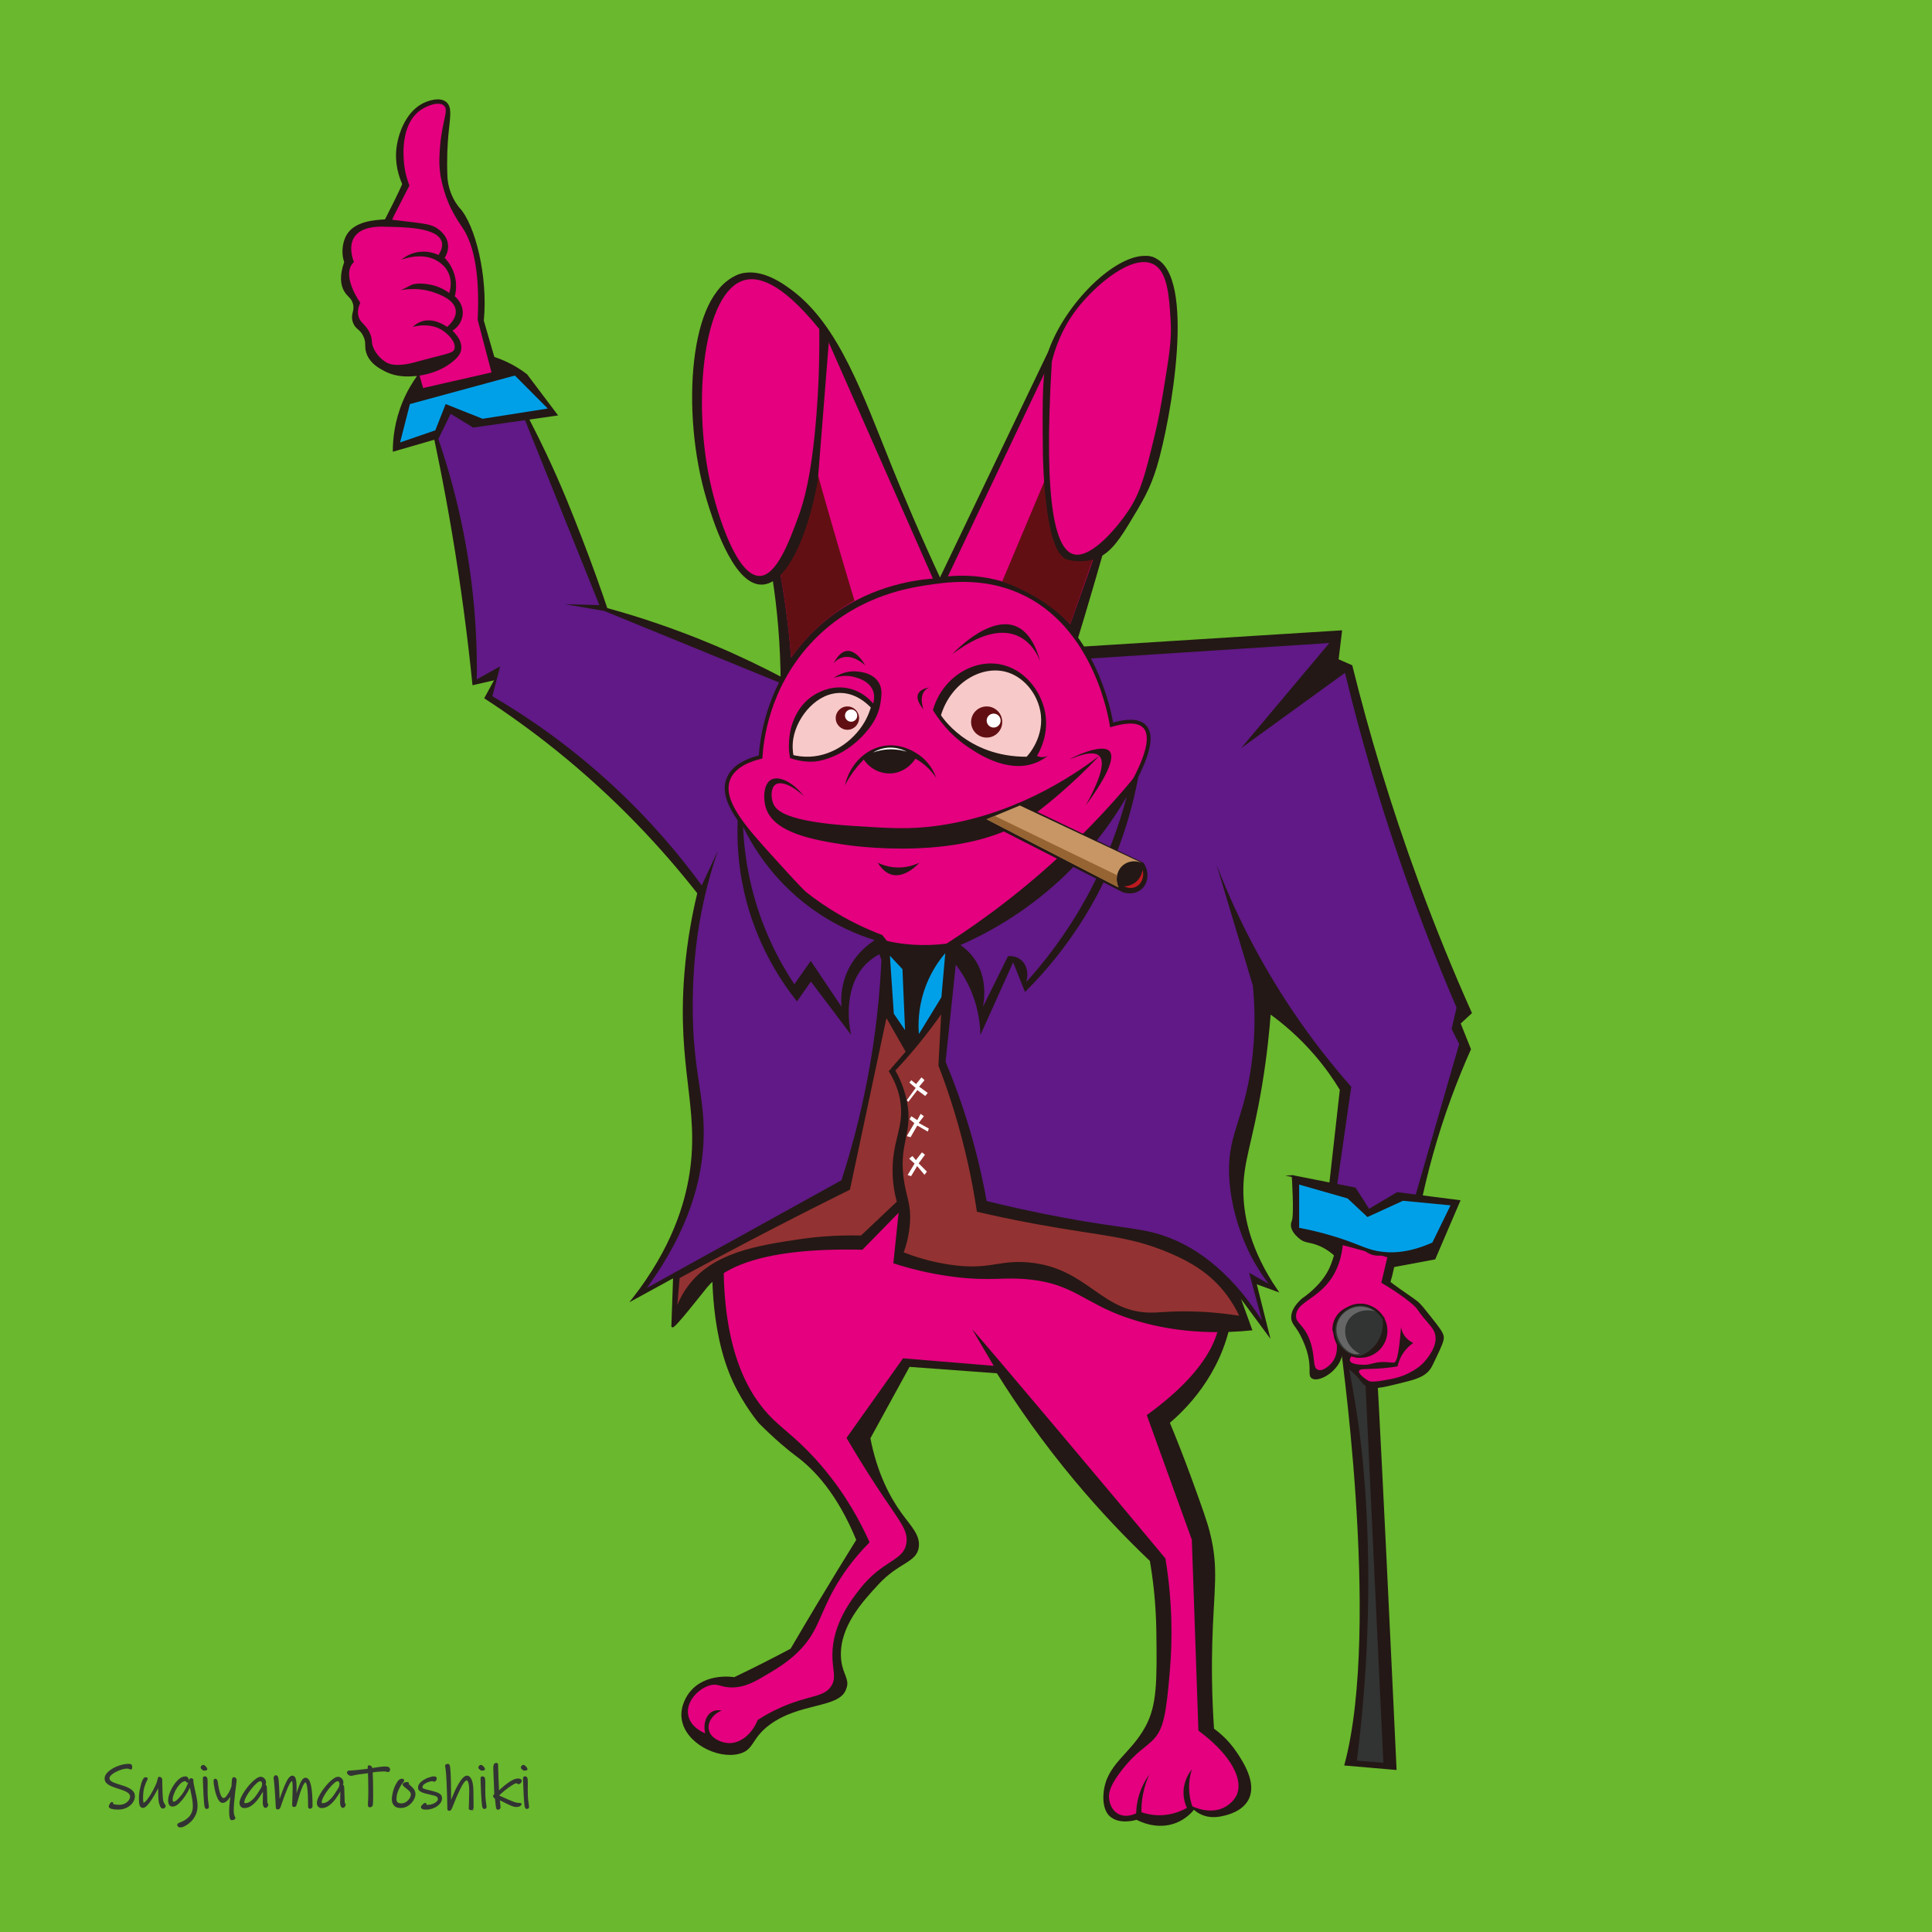 <?xml version="1.0" encoding="UTF-8"?><svg xmlns="http://www.w3.org/2000/svg" viewBox="0 0 1100 1100"><defs><style>.m,.n,.o,.p,.q,.r,.s,.t,.u{stroke-miterlimit:10;}.m,.n,.p,.q,.r,.s,.t,.u{stroke:#231815;}.m,.n,.p,.q,.s,.t,.u{stroke-linecap:square;}.m,.q,.r,.v{fill:#231815;}.m,.r{stroke-width:2.15px;}.w,.u{fill:#fff;}.n{fill:#f8c9c9;}.n,.p,.q,.s,.t,.u{stroke-width:1.07px;}.o{stroke:#323333;stroke-width:.92px;}.o,.s{fill:#323333;}.p{fill:#bf1a20;}.x{fill:#c79664;}.y{fill:#e4007f;}.z{fill:#620f13;}.aa{fill:#6ab82d;}.ab{fill:#601986;}.ac{fill:#956432;}.ad{fill:#00a0e9;}.t{fill:#933232;}.ae{fill:#666;}</style></defs><g id="a"><rect class="aa" width="1100" height="1100"/></g><g id="b"><path class="q" d="m406.44,709.17c-.5,7.84-2.62,47.32,11.43,77.49,6.25,13.42,14.59,23.28,14.59,23.28,9.39,9.39,16.71,15.41,21.18,18.72,10.29,7.62,23.45,21.36,34.46,48.15-7.55,12.14-15.1,24.5-22.64,37.07-5.07,8.45-10.04,16.85-14.93,25.21-5.25,2.8-10.63,5.59-16.13,8.37-5.49,2.78-10.91,5.44-16.26,8-.73-.13-16.26-2.66-25,8.25-1.24,1.54-5.45,7.41-4.53,14.69,1.72,13.55,20.14,22.88,32.27,19.59,8.29-2.25,6.3-8.41,16.92-16.34,17.25-12.88,39.72-9.49,43.41-20,.19-.53.62-1.54.69-2.76.22-4.15-3.34-7.26-3.64-15.96-.61-17.37,12.66-31.66,21.67-41.38,11.54-12.43,21.53-12.31,22.66-20.69.91-6.75-4.31-11.52-9.85-19.21-6.37-8.85-13.79-22.44-17.73-42.85,7.51-13.71,15.02-27.42,22.53-41.12,16.79,1.23,33.58,2.46,50.37,3.69,11.7,18.78,26.15,39.45,43.93,60.8,14.8,17.78,29.52,33.15,43.35,46.3,1.63,9.46,3.51,23.5,3.73,40.64.36,27.91.45,41.82-6.29,54.21-8.8,16.2-22.44,21.33-23.79,37.92-.67,8.26,2.35,11.47,3.15,12.25,5.18,5.02,14.26,2.34,15.22,2.05,1.56.85,11.74,6.17,22.59,1.69,5.09-2.1,8.28-5.51,9.92-7.6.87.83,2.25,1.96,4.16,2.87,5.37,2.57,10.63,1.32,12.85.79,2.25-.54,10.24-2.45,13.63-8.87,4.88-9.24-3.21-21.34-6.89-26.79-4.31-6.39-9.27-10.59-12.78-13.12-1.36-20.41-1.32-37.12-1.01-48.75.82-30.96,3.92-42.39-1.35-63.18-1.61-6.36-4.31-13.82-9.71-28.74-5.18-14.3-9.87-25.96-13.17-33.91,8.28-7.03,29.31-26.86,35.07-58.9,2.1-11.69,1.63-22.04.49-30.05-10.9-10.1-83.36-75.04-183.73-61.57-55.25,7.41-93.44,35.16-110.83,49.75Z"/><path class="y" d="m412.01,719.54c-.03,50.23,14.29,75.15,28.25,88.65,6.78,6.55,15.93,12.78,27.91,26.93,13.68,16.15,21.97,31.89,26.93,43.02-9.95,10.01-16.15,19.38-20.03,26.27-8.85,15.72-9.37,25.2-21.02,36.45-5.64,5.45-11.46,8.97-15.11,11.17-8.67,5.23-14.06,8.49-21.51,8.72-7.13.22-8.31-2.59-13.3-1.16-6.58,1.88-13.99,9.45-12.23,17.32,1.49,6.68,8.71,9.62,9.61,9.97-1.3-5.58.62-10.66,4.19-12.44,1.82-.91,3.76-.79,5.17-.49-4.91,1.91-7.86,6.31-7.39,10.34.63,5.36,7.04,7.8,10.84,8.13,6.67.58,13.67-4.62,17.08-13.14,4.51-2.91,11.27-6.75,20.03-9.85,11.63-4.11,17.99-3.81,21.67-9.19,3.38-4.95.79-9.28.82-17.98.06-17.66,10.86-31.46,15.6-37.52,13.22-16.9,25.39-15.83,26.6-26.6.74-6.58-3.01-10.91-12.48-24.96-5.24-7.78-12.87-19.47-21.67-34.48,10.73-15.11,21.45-30.21,32.18-45.32,17.21,1.42,34.43,2.85,51.64,4.27-4.1-6.96-8.2-13.92-12.31-20.89,5.83,6.31,79.22,93.35,110.08,130.57,4.23,26.09,3.83,47.56,2.63,62.39-2.15,26.44-3.7,34.69-9.52,40.72-4.44,4.6-9.76,7.06-17.24,16.5-6.96,8.78-8.58,13.48-7.88,17.73.18,1.08.93,5.71,4.99,8,4.67,2.64,9.87,0,10.34-.25.1-3.47.68-8.61,3.08-14.28,1.36-3.21,2.97-5.82,4.43-7.82-1.32,2.86-2.74,6.68-3.63,11.33-.74,3.9-.92,7.36-.86,10.16,2.41.83,5.83,1.69,9.97,1.72,7.47.05,13.11-2.62,15.89-4.19-.83-1.81-1.98-4.99-1.91-9.05.12-6.68,3.49-11.3,4.74-12.87-.93,2.97-1.97,7.67-1.42,13.36.29,3.02.96,5.59,1.66,7.63,1.1.54,10.93,5.15,19.21.1,3.35-2.04,5.69-5.07,6.5-7.56,3.2-9.92-6.1-23.73-22.21-35.6-1.25-36.24-2.5-72.48-3.75-108.71l-25.65-70.93c35.41-25.73,42.54-46.24,41.9-60.59-2.76-61.81-155.54-137.86-237.83-84.39-24.48,15.9-37.68,39.99-45,58.8Z"/></g><g id="c"><g id="d"><path class="q" d="m241.45,224.72s-31.06-81.52-22.19-98.76c8.87-17.24,10.3-21.18,10.3-21.18-1.97-4.41-4.36-11.74-3.28-20.57,1.1-8.97,6.08-21.76,16.62-25.74,1.34-.51,7.41-2.8,10.83.01,3.28,2.7,1.97,8.39,1.08,17.75-.55,5.77-1.05,14.27-.58,24.93.16,2.03.57,4.92,1.73,8.18,1.87,5.25,4.62,8.65,5.17,9.22,8.87,9.36,16.26,38.91,13.79,64.03l6.08,21.02,2.96,8.87-42.5,12.23Z"/><path class="y" d="m224.19,123.01c2.97-5.79,5.94-11.59,8.91-17.38-1.07-2.7-2.44-6.9-3-12.17-.38-3.52-2.37-22.21,9.03-30.54,4.15-3.03,10.88-5.27,13.63-2.79,2.85,2.57-.86,8.11-2.13,22.49-.45,5.09-.88,10.37.16,17.24,0,0,1.52,9.96,6.19,19.23,1.46,2.91,3.36,5.99,3.36,5.99,1.32,2.15,2.38,3.64,2.89,4.41,5.21,7.73,10.23,22.33,8.74,52.63,2.63,9.98,5.25,19.96,7.88,29.93-13.25,3.02-26.49,6.04-39.74,9.05,0,0-30.2-66.08-15.92-98.1Z"/><path class="m" d="m258.67,203.63c-7.84,7.6-19.05,9.04-20.36,9.19-4.46.52-11.76,1.37-19.21-2.63-2.71-1.46-7.1-3.81-9.14-8.57-1.83-4.28.05-6.24-2.19-10.8-2.2-4.5-4.72-4.01-5.91-7.88-1.28-4.17,1.34-5.73.16-10.18-1.01-3.82-3.42-4.43-5.23-7.67-1.59-2.84-2.66-7.61.31-15.87-.39-1.11-.84-2.72-.99-4.69-.31-4.1.81-7.87,2.13-10.18,4.22-7.35,15.18-8.02,21.02-8.37,1.68-.1,6.43.48,15.93,1.64,8.08.99,11.14,1.58,14.12,4.02,1.22,1,4.31,3.54,4.72,7.78.37,3.78-1.61,6.65-2.26,7.51,1.47,1.4,4.39,4.58,5.91,9.6,1.75,5.78.61,10.66.05,12.59.35.25,4.88,3.58,4.68,9.29-.15,4.16-2.76,7.92-6.69,9.63.81.66,6.89,5.7,5.75,11.17-.38,1.83-1.46,3.14-2.79,4.43Z"/><path class="y" d="m218.61,129.08c9.93.23,30.65.03,32.92,8.7.37,1.41.45,3.8-1.85,7.39-1.71-.79-6.88-2.89-13.18-1.35-3.85.94-6.55,2.84-8,4.06,1.57-.6,12.66-4.64,21.18,1.11,1.26.85,4,2.75,5.66,6.4,2.36,5.17.87,10.1.42,11.42-2.04-1.5-5.56-3.65-10.39-4.65-1.02-.21-7.9-1.63-11.46.24,0,0-4.71,2.48-5.78,2.83,0,0-.01,0-.01,0,0,.03,8.83-2.13,18.48,1.1,4.17,1.4,12.28,4.45,12.89,10.43.47,4.6-3.76,8.41-4.92,9.39-.78-.58-7.79-5.66-14.99-2.96-1.98.74-3.48,1.89-4.56,2.96,1.2-.35,11.05-3.06,18.47,3.08,1.03.85,6.27,5.18,5.3,9.24-.68,2.83-3.66,2.56-23.4,8-.88.24-10.57,2.92-15.64-.25-.1-.06-.38-.24-.73-.49-1.52-1.06-4.52-3.47-6.29-7.4-1.61-3.58-.41-4.46-1.97-8.25-2.29-5.56-5.85-6.03-6.77-10.46-.41-1.98-.21-4.36,1.15-7.23,0,0-11.49-15.9-3.61-23.22,0,0-9.2-20.73,17.08-20.13Z"/></g><g id="e"><path class="q" d="m762.9,759.8s24.3,165.83,3.12,244.92l28.57,2.46s-11.16-240.03-12.72-250.18l-18.97,2.79Z"/><path class="s" d="m765.86,771.07c3.83,1.09,7.66,2.19,11.49,3.28,3.61,76.62,7.22,153.25,10.84,229.87-5.42-.44-10.84-.88-16.26-1.31,2.21-17.31,3.49-31.74,4.27-42.03,6.23-82.39-1.89-140.4-3.78-153.19-2.29-15.53-4.79-28.21-6.57-36.61Z"/><path class="q" d="m761.34,706.96s20.69-29.8,33.25,4.19c-.24,3.26-.69,6.91-1.48,10.84-.59,2.93-1.29,5.63-2.04,8.08,1.26.99,3.23,2.5,5.73,4.23,5.99,4.15,8.98,6.23,10.34,7.39,1.59,1.36,3.44,3.7,7.14,8.37,4.71,5.95,7.07,8.97,7.22,11.17.15,2.15-1.21,5.04-3.94,10.84-1.95,4.13-2.92,6.2-3.78,7.31-3.34,4.31-8.02,5.53-17.24,7.8-10.21,2.51-15.32,3.76-19.21,1.07-2.35-1.63-1.93-2.96-6.65-7.14-3.29-2.91-4.98-3.58-5.17-5.42-.24-2.31,2.11-4.31,4.93-6.65,2.13-1.76,5.58-4.22,10.59-6.16,2-5.12.5-10.66-3.33-13.42-3.9-2.81-8.57-1.54-9.23-1.36l-7.14,8.91c.59,1.06,5.16,9.55,1.19,17.77-3.52,7.29-12.41,11.61-15.39,9.52-1.98-1.39,0-4.65-1.89-12.81-.96-4.12-2.42-7.26-3.12-8.87-3.42-7.83-6.25-8.48-6.42-12.25-.11-2.43.79-6.04,5.93-10.66,2.1-1.43,10.78-7.55,15.27-16.5,2.05-4.08,3.2-8.62,3.2-8.62.75-2.95,1.09-5.57,1.23-7.63Z"/><path class="y" d="m764.54,708.93l25.37,6.9-3.45,14.53c5.88,3.39,10.45,6.58,13.67,8.99,4.35,3.26,5.84,4.8,6.63,5.85.18.24.3.43.39.56,4.79,7,8.65,9.53,9.85,13.55,2.02,6.74-4.44,14.2-5.79,15.76-2.42,2.79-4.89,4.31-6.53,5.3-6.19,3.72-11.65,4.73-18.08,5.75-4.1.66-5.72.58-6.74.33-.31-.08-.49-.15-.55-.17-.25-.09-6.21-3.75-5.54-5.73.46-1.35,3.7-.97,9.91-1.29,4.99-.26,9.11-.81,12.01-1.29.43-1.96,1.43-5.25,3.94-8.56,1.74-2.3,3.63-3.83,5.05-4.8-1-.44-2.75-1.37-4.31-3.2-1.94-2.28-2.52-4.68-2.71-5.79-.33,4.8-1.44,19.31-3.69,20.07-.15.05-.32.1-.32.1-.45.09-1.08-.04-4.44-.27-.96-.07-2.13-.08-3.62.06-4.36.39-5.1,1.46-8.87,1.48-.77,0-7.41.04-8.13-2.34-.7-2.32,4.55-5.92,7.63-7.51,3.86-1.99,7.51-2.47,9.85-2.59-.51-2.57-1.35-6.31-2.75-10.74-1.71-5.45-2.52-6.44-3.04-6.99-3.14-3.31-9.36-4.48-14.41-1.97-4.59,2.28-7.43,7.21-7.25,12.54,3.49,6.54,3.44,13.6-.16,18.18-1.75,2.23-5.46,5.3-8.11,4.25-3.42-1.36-1.08-8.05-4.93-17.61-3.5-8.69-7.69-8.75-7.51-13.3.28-7.22,10.91-9.02,18.84-19.33,5.62-7.3,7.22-15.4,7.76-20.69Z"/><circle class="q" cx="774.55" cy="757.65" r="14.84" transform="translate(-277.15 1018.2) rotate(-58.28)"/><path class="s" d="m787.73,750.86c.22,1.65.76,7.25-2.66,12.99-3.54,5.94-8.98,8.09-10.52,8.64-8.15,0-14.84-6.71-14.84-14.84,0-8.52,7.35-14.83,14.84-14.84,8.33-.02,12.98,7.72,13.18,8.05Z"/><path class="ae" d="m761.44,753.4c1.47-4.86,6-8.63,11.22-9.35,5.23-.73,9.16,1.89,10.11,2.56-6.25-1.8-12.68.73-15.43,5.58-3.43,6.05-.74,15.01,6.9,18.55-.74.22-1.63.36-2.62.26-5.88-.58-12.61-9.52-10.17-17.61Z"/></g></g><g id="f"><path class="q" d="m640.91,749.4c15.52,5.47,39.01,10.76,71.42,7.55-2.5-6.88-5-13.77-7.5-20.65,5.78,7.83,11.57,15.66,17.35,23.49-2.46-9.81-4.93-19.62-7.39-29.43,4.07,1.49,8.14,2.97,12.21,4.46-15.61-22.85-19.27-41.83-19.6-55.19-.45-18,5.07-28.04,10.67-61.9,2.85-17.23,4.22-31.53,4.93-41.05,7.83,5.63,17.16,13.48,26.27,24.14,5.86,6.85,10.48,13.53,14.12,19.54-3.06,27.31-6.13,54.62-9.19,81.93,16.58,2.96,33.17,5.91,49.75,8.87,2.35-16.16,5.91-34.24,11.33-53.69,6.41-22.99,14.07-43.09,21.67-60.09-1.97-4.93-3.94-9.85-5.91-14.78,2.13-1.97,4.27-3.94,6.4-5.91-10.29-23.04-20.41-47.68-30.05-73.89-16.08-43.73-28.41-85.25-37.93-123.64-2.63-1.15-5.25-2.3-7.88-3.45.66-5.42,1.31-10.84,1.97-16.26-49.75,3.12-99.5,6.24-149.25,9.36-3.83,5.19-34.69,45.59-88.66,47.29-43.91,1.38-73.38-23.79-79.8-29.55-11.97-6.35-25.11-12.68-39.41-18.72-21.82-9.21-42.42-16.05-61.08-21.18-3.48-10.32-8.28-23.98-14.45-39.9-5.52-14.25-11.39-29.3-20.36-48.27-5.14-10.87-12.18-24.88-21.34-40.88-15.43,3.45-30.87,6.9-46.3,10.34,5.46,23.82,10.55,49.06,15.03,75.65,5.06,30.06,8.82,58.77,11.57,85.92,4.27-.99,8.54-1.97,12.81-2.96-1.97,3.61-3.94,7.22-5.91,10.84,12.95,8.43,26.43,18.06,40.14,29.06,34.33,27.55,60.85,56.3,81.03,82.01-2.37,9.76-5.77,25.89-7.39,46.06-4.29,53.51,8.71,76.05,2.96,113.54-2.61,17.03-9.9,42.38-32.76,71.67,7.8-4.27,15.6-8.54,23.4-12.81-.33,9.36-.66,18.72-.99,28.08,0,.04-.01.17.05.22,1.06.76,16.54-19.2,19.32-22.55,9.49-11.43,31.73-22.95,88.66-21.67,7.17-7.33,14.34-14.67,21.51-22-1.04,9.96-2.08,19.92-3.12,29.88,7.67,2.48,19.33,5.71,33.82,7.55,21.47,2.73,28.85-.18,44.33,1.64,24.04,2.82,30.37,13.18,53.53,21.34Z"/><g id="g"><path class="q" d="m507.08,609.18c5.02-4.49,10.24-9.51,15.54-15.1,6.81-7.19,12.71-14.23,17.8-20.86,52.24,23.7,135.3,72.39,163.54,160.09,1.88,5.84,3.54,11.91,4.93,18.23-5.37-.92-13.41-2.06-23.22-2.44-12.36-.48-21.15.47-24.31.71-35.03,2.68-51.09-30.59-90.63-28.32-10.58.61-19.16,3.54-34.48.74-10.78-1.97-19.21-5.75-24.63-8.62,1.25-3.13,2.89-7.97,3.69-14.04,1.7-12.89-2.21-17.43-3.69-30.79-2.3-20.71,5.31-26.04.84-44.93-1.52-6.4-3.72-11.42-5.36-14.67Z"/><path class="t" d="m509.14,609.43c4.39-4.66,8.92-9.77,13.48-15.35,5.18-6.34,9.78-12.51,13.86-18.4-.55,10.29-1.09,20.58-1.64,30.87,3.16,8.23,6.2,16.99,9.03,26.27,6.2,20.34,10.22,39.42,12.81,56.65,7.24,1.69,19.15,4.34,33.99,7.06,37.54,6.87,52.27,6.55,75.53,16.42,12.54,5.32,22.44,11.59,30.54,21.34,4.84,5.83,7.85,11.47,9.69,15.52-5.13-.85-13.39-2.01-23.64-2.46-12.67-.55-20.92.31-25.12.49-30.83,1.34-37.95-25.69-72.41-28.57-17.18-1.43-22.11,4.72-45.07,1.23-11.36-1.73-20.43-4.8-26.35-7.14,1.4-3.76,3.16-9.55,3.69-16.75.86-11.61-2.35-15.15-3.69-26.6-2.34-19.93,5.51-25.03,1.97-42.85-1.55-7.82-4.47-13.88-6.65-17.73Z"/><polygon class="w" points="518.87 615.01 517.76 616.36 521.34 619.44 516.29 626.46 517.15 627.32 522.32 620.67 526.75 624 528.23 622.27 523.31 618.7 526.38 615.01 524.66 613.41 521.58 617.23 518.87 615.01"/><polygon class="w" points="518.87 635.53 517.89 637.26 520.6 639.47 516.29 646.86 518.44 647.48 522.26 640.83 528.23 644.28 528.85 642.55 523.06 639.35 526.01 635.53 524.17 634.18 522.26 637.75 518.87 635.53"/><polygon class="w" points="519.49 658.19 517.64 659.67 520.72 662.5 516.78 669.03 518.75 669.64 522.2 663.92 526.38 668.91 527.74 667.06 523.06 662.38 526.63 657.45 524.91 656.1 521.46 660.53 519.49 658.19"/><g><path class="o" d="m67.24,1029.83c-1.49,0-2.68-.12-3.55-.36-.87-.24-1.31-.58-1.31-1.02,0-.23.17-.61.5-1.15.33-.54.59-.81.78-.81.28,0,.41.06.41.17,0,.07-.04.15-.12.24-.08.09-.12.18-.12.28,0,.07.14.17.43.31.29.14.73.26,1.33.38.6.12,1.32.17,2.17.17,1.36,0,2.54-.26,3.57-.79,1.02-.53,1.81-1.19,2.36-2,.55-.8.83-1.59.83-2.34,0-.99-.48-1.84-1.43-2.55-.95-.71-2.49-1.39-4.6-2.03-2.05-.67-3.63-1.22-4.74-1.67-1.11-.45-2.02-1-2.71-1.65-.69-.65-1.03-1.45-1.03-2.4,0-1.26.71-2.51,2.14-3.74,1.42-1.23,3.18-2.23,5.27-3,2.09-.77,4.03-1.15,5.82-1.15.92,0,1.41.18,1.48.55.07.37.1.78.1,1.24,0,.34-.13.52-.38.52-.12,0-.25-.04-.4-.12-.15-.08-.28-.14-.4-.19-.14-.05-.3-.09-.48-.14-.18-.05-.45-.07-.79-.07-1.2,0-2.63.31-4.31.93-1.68.62-3.13,1.39-4.36,2.31-1.23.92-1.84,1.8-1.84,2.65,0,.69.28,1.29.84,1.79.56.51,1.31.94,2.26,1.29.94.36,2.27.8,4,1.33,2.53.74,4.39,1.56,5.6,2.48,1.21.92,1.81,2.05,1.81,3.38,0,1.15-.39,2.28-1.15,3.4-.77,1.11-1.85,2.02-3.24,2.72-1.39.7-2.97,1.05-4.74,1.05Z"/><path class="o" d="m92.67,1029.28c-.46,0-.88-.48-1.26-1.45-.38-.97-.61-1.96-.71-3-.09-.99-.16-2.99-.21-6-.02-.48-.03-.97-.03-1.46s-.01-.91-.03-1.26c-.67,1.59-1.57,3.39-2.72,5.41-1.15,2.02-2.3,3.76-3.46,5.2-1.16,1.45-2.11,2.17-2.84,2.17s-1.26-.4-1.5-1.21c-.24-.8-.36-2.08-.36-3.83,0-1.63.21-3.48.64-5.55.43-2.07.91-3.64,1.46-4.72.23-.48.43-.81.59-.98.16-.17.34-.26.55-.26.57,0,.86.12.86.34,0,.12-.12.38-.34.79-.62,1.15-1.16,2.53-1.62,4.14-.46,1.61-.69,3.77-.69,6.48,0,1.82.25,2.72.76,2.72.6,0,1.41-.66,2.43-1.98,1.02-1.32,2.04-2.9,3.05-4.74,1.01-1.84,1.78-3.43,2.31-4.79.18-.46.39-1.17.62-2.14.07-.39.14-.67.21-.84.07-.17.15-.26.24-.26.25,0,.53.1.83.31.3.21.45.43.45.65,0,1.1.04,2.99.12,5.67.08,2.68.18,4.53.29,5.57.09.9.26,1.6.5,2.1.24.51.48.9.71,1.19.23.29.34.47.34.53,0,.37-.1.65-.31.86-.21.21-.49.31-.86.31Z"/><path class="o" d="m108.43,1036.83c-.99.94-2.02,1.71-3.08,2.29-1.07.59-1.99.88-2.77.88-.44,0-.75-.11-.93-.33-.18-.22-.28-.48-.28-.78,0-.28.52-.6,1.55-.97,1.56-.51,3.01-1.36,4.34-2.55,1.03-.92,1.79-1.96,2.27-3.14.48-1.17.72-2.37.72-3.58,0-1.38-.09-2.64-.26-3.79-.17-1.15-.44-2.56-.81-4.24-.41-1.77-.7-3.27-.86-4.52-.39,1.06-.99,2.33-1.81,3.83-.82,1.49-1.79,2.93-2.91,4.31-1.06,1.31-2.02,2.29-2.88,2.93-.86.64-1.69.96-2.5.96-.69,0-1.2-.27-1.53-.81-.33-.54-.5-1.28-.5-2.22,0-1.56.48-3.4,1.45-5.51.96-2.11,2.17-3.93,3.62-5.45,1.45-1.52,2.87-2.27,4.27-2.27.48,0,.86.17,1.12.52.26.34.4.76.4,1.24,0,.62-.13.93-.38.93-.07,0-.16-.09-.26-.26-.1-.17-.22-.33-.36-.47s-.29-.21-.45-.21c-1.17,0-2.36.65-3.57,1.96-1.21,1.31-2.21,2.84-3,4.6s-1.19,3.2-1.19,4.33c0,.62.09,1.07.26,1.34.17.28.44.41.81.41.55,0,1.22-.32,2-.96.78-.64,1.71-1.65,2.79-3.03.96-1.22,1.84-2.64,2.64-4.26.79-1.62,1.4-3.16,1.81-4.64.05-.14.12-.25.22-.34.1-.09.22-.14.36-.14.21,0,.42.06.64.19.22.13.33.26.33.4,0,.09-.02.19-.05.29-.03.1-.06.17-.09.19.16,1.26.54,3.23,1.14,5.89.44,1.88.76,3.46.98,4.74.22,1.28.33,2.52.33,3.74,0,1.79-.36,3.42-1.07,4.89-.71,1.47-1.55,2.67-2.52,3.58Z"/><path class="o" d="m116.49,1007.64c-.39,0-.79-.16-1.19-.48-.4-.32-.6-.59-.6-.79,0-.25.12-.49.36-.72.24-.23.49-.34.74-.34.34.12.63.3.86.55.18.18.39.43.62.72.23.3.34.48.34.55,0,.34-.38.52-1.14.52Zm1.03,21.85c-.32-.02-.56-.54-.71-1.55-.15-1.01-.3-2.93-.47-5.76-.09-1.86-.17-3.68-.24-5.46-.07-1.78-.12-3.15-.14-4.12,0-.25.04-.44.12-.57.08-.13.24-.19.47-.19.53,0,.86.22,1,.65.14.44.21,1.28.21,2.52l-.03,4.07c0,2.32.07,4.18.21,5.58,0,.07.1.8.31,2.21.16.97.24,1.61.24,1.93,0,.23-.1.41-.29.53-.2.13-.42.18-.67.16Z"/><path class="o" d="m133.9,1016.91c-.28,2.02-.43,3.16-.45,3.41-.3,2.83-.51,4.98-.64,6.46-.13,1.48-.19,2.82-.19,4.02,0,.99.07,1.77.22,2.34.15.57.31,1.03.48,1.36.17.33.26.53.26.6,0,.21-.18.39-.55.55-.37.16-.75.24-1.14.24-.3,0-.53-.4-.71-1.21-.17-.8-.26-2.06-.26-3.76,0-1.29.13-3.02.38-5.2l.52-4.76c-.62,1.19-1.38,2.34-2.29,3.43-.91,1.09-1.84,1.64-2.81,1.64-.9,0-1.7-.78-2.41-2.34-.71-1.56-1.27-3.33-1.67-5.31-.4-1.98-.6-3.42-.6-4.34,0-.57.17-.86.52-.86.51,0,.83.47.96,1.41.87,6.39,2.09,9.58,3.65,9.58.62,0,1.17-.25,1.64-.74.47-.49,1.03-1.26,1.67-2.29.3-.48.62-1.13.97-1.93.34-.8.61-1.47.79-2l.24-3.48c.05-.53.11-.9.21-1.12.09-.22.28-.33.55-.33.23,0,.46.13.69.4.23.26.34.52.34.78,0,.53-.13,1.68-.38,3.45Z"/><path class="o" d="m152.3,1027.42c0,.28-.12.59-.34.95-.23.36-.46.53-.69.53-.39,0-.69-.24-.9-.72-.21-.48-.31-1.05-.31-1.69,0-.55.03-2.21.1-4.96l.03-1.31c0-.53-.14-.91-.41-1.14-1.03,1.75-2,3.26-2.9,4.55-.9,1.29-2.03,2.5-3.41,3.64-1.38,1.14-2.83,1.71-4.34,1.71-.74,0-1.3-.23-1.71-.69-.4-.46-.6-1.06-.6-1.79,0-.92.41-2.18,1.24-3.77.83-1.6,1.88-3.22,3.17-4.86,1.29-1.64,2.57-2.99,3.86-4.05.85-.69,1.53-1.15,2.03-1.4.51-.24.95-.36,1.34-.36.37,0,.75.12,1.14.34.39.23.72.55,1,.96.28.41.41.89.41,1.41,0,.71-.2,1.39-.59,2.03l.59-.17c.25,0,.4.31.45.93.02.37.05,1.11.09,2.24.03,1.13.06,2.06.09,2.79.02.76.05,1.49.07,2.21.02.71.05,1.28.07,1.69.02.16.11.33.28.5.16.17.24.32.24.43Zm-3-9.69c.28-.69.41-1.44.41-2.24,0-.48-.14-.9-.43-1.26-.29-.36-.67-.53-1.15-.53-.57,0-1.31.39-2.21,1.17-1.03.87-2.13,2.04-3.27,3.5-1.15,1.46-2.1,2.9-2.86,4.33-.76,1.42-1.14,2.55-1.14,3.38,0,.69.32,1.03.97,1.03,1.24,0,2.44-.46,3.58-1.38,1.15-.92,2.18-2.02,3.08-3.29.91-1.28,1.91-2.84,3.02-4.7Z"/><path class="o" d="m176.5,1029.35c-.41,0-.62-.21-.62-.62,0-4.64-.15-8.2-.45-10.67-.3-2.47-.82-3.71-1.55-3.71-1.24,0-3.06,4.33-5.45,12.99v.03c0,.28-.09.51-.28.71-.18.2-.43.29-.72.29-.41,0-.62-.21-.62-.62,0-.92.05-2.34.14-4.27.09-2.16.14-3.86.14-5.1,0-1.72-.05-2.95-.16-3.67-.1-.72-.33-1.09-.67-1.09-.78,0-1.77,1.43-2.96,4.29-1.2,2.86-2.45,6.23-3.76,10.12l-.31.9c-.09.23-.22.43-.4.59-.17.16-.36.24-.57.24-.28,0-.46-.02-.55-.07-.09-.05-.15-.18-.17-.41-.12-1.13-.21-2.63-.28-4.52-.05-.48-.09-1.28-.14-2.38-.23-3.88-.44-6.51-.62-7.88-.18-1.37-.28-2.13-.28-2.29,0-.18.09-.4.28-.65.18-.25.36-.38.52-.38.37,0,.67.26.9.79.11.25.24,1.26.38,3.03.14,1.77.25,3.96.34,6.58l.17,5.27c1.26-3.91,2.57-7.45,3.93-10.63,1.36-3.18,2.6-4.77,3.72-4.77.76,0,1.28.55,1.55,1.65.28,1.1.41,2.7.41,4.79,0,1.1-.02,2.69-.07,4.76l-.03,1.59c.94-3.29,1.88-6.04,2.81-8.27.93-2.23,1.87-3.34,2.81-3.34,2.37,0,3.55,5.24,3.55,15.72,0,.28-.09.51-.28.71-.18.19-.43.29-.72.29Z"/><path class="o" d="m196.35,1027.42c0,.28-.12.59-.34.95-.23.36-.46.53-.69.53-.39,0-.69-.24-.9-.72-.21-.48-.31-1.05-.31-1.69,0-.55.03-2.21.1-4.96l.03-1.31c0-.53-.14-.91-.41-1.14-1.03,1.75-2,3.26-2.9,4.55-.9,1.29-2.03,2.5-3.41,3.64-1.38,1.14-2.83,1.71-4.34,1.71-.74,0-1.3-.23-1.71-.69-.4-.46-.6-1.06-.6-1.79,0-.92.41-2.18,1.24-3.77.83-1.6,1.88-3.22,3.17-4.86,1.29-1.64,2.57-2.99,3.86-4.05.85-.69,1.53-1.15,2.03-1.4.51-.24.95-.36,1.34-.36.37,0,.75.12,1.14.34.39.23.72.55,1,.96.28.41.41.89.41,1.41,0,.71-.2,1.39-.59,2.03l.59-.17c.25,0,.4.31.45.93.02.37.05,1.11.09,2.24.03,1.13.06,2.06.09,2.79.02.76.05,1.49.07,2.21.02.71.05,1.28.07,1.69.02.16.11.33.28.5.16.17.24.32.24.43Zm-3-9.69c.28-.69.41-1.44.41-2.24,0-.48-.14-.9-.43-1.26-.29-.36-.67-.53-1.15-.53-.57,0-1.31.39-2.21,1.17-1.03.87-2.13,2.04-3.27,3.5-1.15,1.46-2.1,2.9-2.86,4.33-.76,1.42-1.14,2.55-1.14,3.38,0,.69.32,1.03.97,1.03,1.24,0,2.44-.46,3.58-1.38,1.15-.92,2.18-2.02,3.08-3.29.91-1.28,1.91-2.84,3.02-4.7Z"/><path class="o" d="m220.79,1008.5c-.07,0-.3-.06-.71-.19-.4-.13-.78-.19-1.12-.19-1.1,0-2.36.06-3.76.17-1.4.12-2.56.28-3.48.48.07,1.1.13,2.84.19,5.22.06,2.38.09,4.88.09,7.5,0,1.1-.02,2.33-.05,3.69-.03,1.36-.09,2.19-.16,2.52-.05.25-.2.46-.47.62-.26.16-.53.24-.81.24-.16,0-.3-.07-.41-.21-.12-.14-.17-.3-.17-.48l.03-1.21c.14-1.79.21-4,.21-6.62,0-1.88-.02-4.04-.07-6.46-.05-2.42-.09-3.92-.14-4.5-4.6.51-7.66.98-9.2,1.41-.28.09-.59.14-.93.14-.41,0-.82-.15-1.21-.45-.39-.3-.59-.62-.59-.96,0-.23.07-.4.21-.5s.31-.16.52-.16c1.31-.07,2.41-.14,3.31-.21,2.04-.18,4.62-.47,7.72-.86,0-.71.02-1.22.05-1.52.03-.3.11-.45.22-.45.44,0,.83.17,1.17.52.07.07.13.25.17.53.05.29.07.48.07.57.51-.02,1.33-.14,2.48-.34,2.48-.39,4.18-.59,5.1-.59,1.1,0,1.84.14,2.21.41.25.18.38.52.38,1,0,.18-.08.37-.24.57-.16.2-.37.29-.62.29Z"/><path class="o" d="m228.06,1028.94c-1.54,0-2.68-.42-3.41-1.28-.74-.85-1.1-1.91-1.1-3.17,0-1.1.2-2.47.6-4.1.4-1.63.97-3.09,1.71-4.38.05-.09.24-.43.57-1.02.33-.59.71-1.03,1.12-1.34.41-.31.85-.47,1.31-.47.21,0,.4.05.57.16s.26.24.26.4c0,.05-.06.16-.19.33-.13.17-.22.3-.29.4-.78.94-1.41,1.87-1.9,2.79-.64,1.17-1.14,2.33-1.5,3.48-.36,1.15-.53,2.4-.53,3.76,0,1.82,1.1,2.72,3.31,2.72,1.03,0,1.99-.3,2.88-.9.88-.6,1.59-1.33,2.12-2.19.53-.86.79-1.65.79-2.36,0-.8-.26-1.5-.79-2.1-.53-.6-1.25-1.23-2.17-1.9-.6-.44-1.03-.79-1.31-1.07s-.41-.51-.41-.69c0-.28.19-.5.59-.67.39-.17.85-.26,1.38-.26.3,0,.49.02.59.05.09.03.14.1.14.19,0,.05-.04.12-.12.22-.08.1-.12.19-.12.26s.23.3.69.69c.92.76,1.69,1.53,2.31,2.31.62.78.93,1.7.93,2.76,0,.9-.33,1.93-1,3.1-.67,1.17-1.61,2.18-2.83,3.02-1.22.84-2.61,1.26-4.17,1.26Z"/><path class="o" d="m242.64,1029.87c-.99,0-1.65-.09-2-.28-.34-.18-.52-.44-.52-.76,0-.21.26-.57.79-1.09.53-.52.88-.78,1.07-.78.28,0,.41.06.41.17,0,.09-.06.18-.17.28-.12.09-.17.17-.17.24,0,.09.14.18.43.28.29.09.64.14,1.05.14.97,0,1.94-.18,2.91-.53.98-.36,1.78-.82,2.4-1.4.62-.57.93-1.18.93-1.83s-.2-1.11-.59-1.48c-.39-.37-.88-.64-1.46-.81-.59-.17-1.57-.42-2.95-.74-1.52-.34-2.69-.65-3.53-.91-.84-.26-1.51-.6-2.02-1-.51-.4-.76-.91-.76-1.53,0-1.1.54-2.11,1.62-3.03,1.08-.92,2.32-1.64,3.72-2.17,1.4-.53,2.48-.79,3.24-.79s1.17.23,1.17.69c0,.28-.09.58-.28.91-.18.33-.46.5-.83.5-.14,0-.29-.05-.45-.16-.16-.1-.32-.16-.48-.16-.46,0-1.18.15-2.17.45-.99.3-1.88.75-2.69,1.34-.8.6-1.21,1.32-1.21,2.17,0,.55.32.96.95,1.22.63.26,1.81.59,3.53.98.21.07.41.12.62.16.21.03.39.07.55.12,1.77.41,3.12.88,4.07,1.41.94.53,1.41,1.32,1.41,2.38s-.41,1.98-1.22,2.91c-.82.93-1.89,1.68-3.22,2.24-1.33.56-2.72.84-4.17.84Z"/><path class="o" d="m268.21,1030.18c-.23,0-.43-.05-.59-.16-.16-.1-.24-.25-.24-.43l.07-2.38c.11-2.83.17-5.14.17-6.93,0-2.62-.18-4.45-.55-5.5-.37-1.05-.79-1.57-1.28-1.57-1.08,0-2.44,1.67-4.07,5.02-1.63,3.34-3.21,6.99-4.72,10.94-.12.32-.27.63-.47.93-.2.3-.4.45-.6.45-.51,0-.76-.16-.76-.48,0-1.4-.06-4.03-.17-7.88-.12-3.85-.21-6.38-.28-7.6-.21-4.11-.4-6.65-.59-7.62-.18-.96-.28-1.48-.28-1.55,0-.23.13-.4.38-.52.25-.11.57-.17.96-.17.32,0,.56.73.71,2.19.15,1.46.26,3.33.33,5.6l.03.96c.05.71.08,2.75.1,6.12.02,3.37.03,5.84.03,7.43,1.06-2.64,2.05-5,2.98-7.07.93-2.07,2-4,3.22-5.81,1.22-1.8,2.34-2.71,3.38-2.71.87,0,1.61.73,2.21,2.19.6,1.46.9,3.64.9,6.53,0,1.29.02,3.08.07,5.38l.03,3.62c0,.28-.09.51-.28.71-.18.19-.43.29-.72.29Z"/><path class="o" d="m274.59,1007.64c-.39,0-.79-.16-1.19-.48-.4-.32-.6-.59-.6-.79,0-.25.12-.49.36-.72.24-.23.49-.34.74-.34.34.12.63.3.86.55.18.18.39.43.62.72.23.3.34.48.34.55,0,.34-.38.52-1.14.52Zm1.03,21.85c-.32-.02-.56-.54-.71-1.55-.15-1.01-.3-2.93-.47-5.76-.09-1.86-.17-3.68-.24-5.46-.07-1.78-.12-3.15-.14-4.12,0-.25.04-.44.12-.57.08-.13.24-.19.47-.19.53,0,.86.22,1,.65.14.44.21,1.28.21,2.52l-.03,4.07c0,2.32.07,4.18.21,5.58,0,.07.1.8.31,2.21.16.97.24,1.61.24,1.93,0,.23-.1.41-.29.53-.2.13-.42.18-.67.16Z"/><path class="o" d="m295.3,1015.39c-.18,0-.39-.1-.62-.29-.23-.19-.39-.29-.48-.29-.62,0-1.61.43-2.96,1.28-1.36.85-2.75,1.85-4.17,3-1.42,1.15-2.52,2.13-3.27,2.93l.03.62c1.75.8,3.69,1.67,5.82,2.58,2.14.92,3.62,1.46,4.45,1.62.32.05.64.08.97.1.32.02.55.03.69.03.21,0,.38.01.52.03.14.02.21.07.21.14,0,.28-.21.55-.64.83-.43.28-1.06.41-1.91.41-.76,0-1.79-.28-3.08-.84-1.3-.56-2.83-1.3-4.6-2.22l-2.17-1.07c.3,2.92.45,4.53.45,4.83,0,.25-.13.46-.38.62-.25.16-.53.24-.83.24-.18,0-.33-.28-.45-.83-.12-.55-.25-1.64-.41-3.27l-.24-2.1c-.28-.11-.52-.28-.72-.5-.21-.22-.31-.42-.31-.6,0-.28.23-.6.69-.97-.02-1.24-.09-3.01-.19-5.31-.1-2.3-.18-3.98-.22-5.03l-.17-4.79c0-.64.08-1.19.24-1.65.16-.46.52-.69,1.07-.69.21,0,.34.04.41.12.07.08.1.24.1.47,0,1.06.07,3.51.22,7.36.15,3.85.27,6.59.36,8.22,5.12-4.87,8.87-7.31,11.24-7.31.48,0,.89.09,1.22.26.33.17.5.35.5.53,0,.32-.16.66-.47,1.02-.31.36-.6.53-.88.53Z"/><path class="o" d="m298.78,1007.64c-.39,0-.79-.16-1.19-.48-.4-.32-.6-.59-.6-.79,0-.25.12-.49.36-.72.24-.23.49-.34.74-.34.34.12.63.3.86.55.18.18.39.43.62.72.23.3.34.48.34.55,0,.34-.38.52-1.14.52Zm1.03,21.85c-.32-.02-.56-.54-.71-1.55-.15-1.01-.3-2.93-.47-5.76-.09-1.86-.17-3.68-.24-5.46-.07-1.78-.12-3.15-.14-4.12,0-.25.04-.44.12-.57.08-.13.24-.19.47-.19.53,0,.86.22,1,.65.14.44.21,1.28.21,2.52l-.03,4.07c0,2.32.07,4.18.21,5.58,0,.07.1.8.31,2.21.16.97.24,1.61.24,1.93,0,.23-.1.41-.29.53-.2.13-.42.18-.67.16Z"/></g></g><path class="t" d="m516.29,598.84c-3.94-6.9-7.88-13.79-11.82-20.69-7.01,32.95-14.01,65.9-21.02,98.84-18.28,9.06-36.79,18.47-55.5,28.24-14.07,7.34-27.9,14.71-41.5,22.08l-1.69,19.78c1.04-3.3,3.07-8.61,7.06-14.12,14.08-19.41,39.63-23.28,62.64-26.76,8.36-1.27,20.72-2.6,35.96-2.22,6.92-6.54,13.85-13.08,20.77-19.62-1.07-3.91-2.52-10.44-2.46-18.55.11-16.51,6.31-23.81,4.56-37.7-.53-4.2-1.99-10.62-6.61-18.21,3.2-3.69,6.4-7.39,9.61-11.08Z"/><g id="h"><path class="ab" d="m501.85,546.53c-.91,19.98-3.21,42.85-7.98,67.82-4.1,21.47-9.31,40.75-14.78,57.63-36.94,20.44-73.89,40.88-110.83,61.33,24.87-33.97,31.24-62.52,32.26-82.75,1.43-28.33-7.57-41.66-5.91-88.66.45-12.81,1.76-29.98,6.4-50.41,2.53-11.13,5.39-20.35,7.72-27.09-3.06,6.57-6.13,13.14-9.19,19.7-12.47-17.06-29-36.83-50.49-56.73-24.61-22.79-48.7-39.26-68.71-50.98,1.48-5.66,2.96-11.33,4.43-16.99-4.43,2.46-8.87,4.93-13.3,7.39.23-16.52-.53-34.87-2.96-54.68-5.06-41.31-15.82-75.98-26.6-102.7,16.01-4.19,32.02-8.37,48.03-12.56,17.1,42.55,34.21,85.11,51.31,127.66-6.51-.16-13.03-.33-19.54-.49,7.39,1.26,14.78,2.52,22.17,3.78,33.9,13.86,67.79,27.71,101.69,41.57,18.76,52.39,37.52,104.78,56.28,157.17Z"/><path class="ab" d="m544.86,542.68c-2.16,20.59-4.33,41.18-6.49,61.77,4.67,11.18,9.29,23.76,13.44,37.66,4.47,14.98,7.65,29,9.92,41.69,9.92,2.47,25.35,6.08,44.46,9.61,33.88,6.25,43.21,5.55,56.89,10.34,15.11,5.29,35.63,17.31,55.41,48.03-2.43-9.04-4.85-18.09-7.28-27.13,3.71,2.12,7.42,4.24,11.13,6.36-2.79-3.66-6.38-8.84-9.85-15.43-1.89-3.58-10.77-20.94-12.48-43.02-2-25.84,7.79-33.06,12.4-65.63,2.69-18.95,1.98-34.93.9-45.78-6.88-22.91-13.76-45.83-20.64-68.74,9.43,24.43,23.2,53.36,43.54,83.52,11.03,16.36,22.32,30.59,33.14,42.84-3.9,27.1-7.81,54.19-11.71,81.29,13.3,3.2,26.6,6.4,39.9,9.61,11.08-38.42,22.17-76.84,33.25-115.26-1.44-2.85-2.88-5.69-4.32-8.54.95-4.05,1.89-8.1,2.84-12.15-6.37-14.82-12.6-30.14-18.64-45.97-19.31-50.64-33.88-99.2-44.91-144.65-19.7,14.28-39.41,28.57-59.11,42.85,16.75-19.95,33.5-39.9,50.24-59.85-45.56,2.96-91.13,5.91-136.69,8.87-25.12,55.91-50.24,111.81-75.36,167.72Z"/><path class="q" d="m735.98,669.64l35.47,7.02,7.88,12.31,16.26-9.67,35.22,4.52-14.04,32.73-23.64,4.43,1.48-9.85c-5.78,3.54-9.86,3.61-12.56,2.96-4.56-1.11-6.26-4.54-12.28-6.33-3.36-1-6.37-.99-8.4-.81-.41,2.54-.82,5.09-1.23,7.63-4.08-3.68-7.85-5.46-10.59-6.4-4.3-1.48-6.58-1.09-9.14-3.14-2.7-2.17-6.14-5.74-4.4-9.72,1.48-3.39,0-25.68,0-25.68Z"/><path class="ad" d="m739.67,674.45l27.58,7.88,11.33,10.59,20.2-9.24,27.09,2.59-10.34,21.18c-14.08,6.32-24.51,6.17-31.52,4.8-7.18-1.41-10.98-4.14-23.89-8.13-8.53-2.63-15.7-4.17-20.44-5.05v-24.63Z"/></g><path class="q" d="m238.31,213.81c1.05,3.64,2.1,7.28,3.15,10.91,14.17-4.08,28.33-8.15,42.5-12.23-.99-2.96-1.97-5.91-2.96-8.87,3.98,1.31,8.63,3.26,13.46,6.24,1.93,1.19,3.68,2.41,5.25,3.61,5.69,7.55,11.38,15.11,17.08,22.66-15.76,2.25-31.52,4.51-47.29,6.76l-13.14-8.07-7.04,14.39-25.14,7.29c.05-6.57.99-16.56,5.58-27.58,2.6-6.25,5.73-11.28,8.54-15.11Z"/><polygon class="ad" points="233.38 230.06 293.15 213.81 311.87 232.6 274.76 238.43 253.74 230.06 247.85 245.01 227.8 251.9 233.38 230.06"/></g><g id="i"><path class="r" d="m535.17,331.32c-12.51-26.87-21.91-49.29-28.24-64.97-16.62-41.16-30.11-80.41-56.65-100.24-5.21-3.89-17.19-12.6-28.82-9.11,0,0-6.47,1.94-11.47,8.46-15.52,20.25,8.94,75.77,21.32,119.61,6.71,23.78,14.04,58.88,14.25,104.29,29.87-19.35,59.73-38.69,89.6-58.04Z"/><path class="r" d="m612.28,364.51c-25.7-11.06-51.41-22.13-77.11-33.19l65.84-137.38c35.83-43.48,49.72-49.42,55.66-46.3,16.36,8.57-8.87,95.47-35.22,186.19-3.72,12.82-6.94,23.42-9.17,30.68Z"/><path class="y" d="m450.45,374.39c4.52-6.46,10.74-13.84,19.19-20.8,23.37-19.23,49.23-23.18,61.52-24.19-20.06-45.48-40.13-90.96-60.19-136.44-25.93,5.65-36.62,16.26-41.54,25.12-12.24,22.03,3.83,46.44,14.78,107.99,3.58,20.09,5.32,36.89,6.23,48.32Z"/><path class="z" d="m465,268.05c-6.85,19.8-13.7,39.59-20.55,59.39,1.07,6.11,2.06,12.43,2.95,18.95,1.32,9.7,2.32,19.04,3.04,27.99,5.01-7.07,12.34-15.69,22.75-23.66,4.62-3.54,9.14-6.4,13.31-8.72-4.29-14.23-8.54-28.61-12.74-43.16-2.98-10.32-5.9-20.59-8.76-30.81Z"/><path class="y" d="m539.68,328.17c6.86-.66,16.15-.72,26.69,1.75,22.61,5.3,36.95,18.96,42.97,25.5l11.7-32.92c32.95-98.46,42.53-151.23,28.74-158.28-8.16-4.17-24.5,7.65-49.03,35.48-20.35,42.82-40.71,85.65-61.06,128.47Z"/><path class="z" d="m570.63,331.04l26.62-63.22,27.76,42.65-15.68,44.94s-13.42-15.34-38.71-24.38Z"/><path class="r" d="m470.97,192.95c-28.45-34.94-43.77-36.25-51.31-34.06-25.55,7.42-31.46,75.26-16.18,125.68,2.72,8.98,14.39,47.48,30.22,47.22,12.27-.2,24.55-23.64,30.86-58.3l6.4-80.53Z"/><path class="y" d="m466.47,187.35c-22.49-27.82-35.43-29.71-42.39-27.9-23.63,6.14-29.76,68.22-19.94,114.12,4.41,20.61,15.61,54.61,28.41,54.35,9.65-.2,16.9-19.8,22.17-34.23,2.69-7.39,7.31-21.87,10.1-57.14.96-12.17,1.87-28.98,1.65-49.2Z"/><path class="r" d="m599.29,196.65c11.83-28.52,42.02-55.14,57.39-49.01,23.36,9.31,9.05,90.85.99,117.73-3.8,12.66-8.3,20.04-16.28,33.13-6.91,11.34-11.64,16.54-18.62,18.84-.13.04-.34.11-.6.19,0,0-6.79,2.07-14.09.06-12.64-3.47-13.22-59.36-13.22-59.36-.34-33.09-.52-49.64,4.43-61.57Z"/><path class="y" d="m598.87,205.92c1.76-7.21,5.45-18.34,13.8-29.4,10.76-14.25,32.11-32.17,44-26.1,8.13,4.15,8.98,18.06,9.85,32.18.66,10.8-.87,20.12-3.94,38.75-1.48,9.01-2.8,16.98-5.42,27.68-5.01,20.46-7.52,30.68-14.2,40.98-6.06,9.35-21.48,28.18-31.61,25.58-9.85-2.53-17.59-26.07-12.48-109.68Z"/></g><g id="j"><g><path class="v" d="m526.15,539.15c-9.22,0-18.27-1.28-26.91-3.81-23.78-6.96-36.08-20.54-60.59-47.6-14.93-16.48-29.03-32.04-23.84-44.48,2.4-5.75,8.52-9.88,18.2-12.27.98-14.45,5.9-41.35,27.32-64.88,24.96-27.41,55.96-32.25,66.14-33.83,5.5-.86,13.03-2.03,21.76-2.03,11.75,0,22.69,2.2,32.53,6.54,40.51,17.88,50.51,66.09,52.16,75.95,4.24-1.24,7.76-1.85,10.73-1.85,3.64,0,6.38.96,8.12,2.85,9.61,10.4-14.46,46.2-25.25,61.11l-.13.18c-18.56,25.63-34.59,47.77-65.91,58.33-4.25,1.43-17.19,5.79-34.32,5.8Z"/><path class="v" d="m548.23,331.32c9.67,0,20.78,1.46,32.09,6.45,42.48,18.75,50.95,71.12,51.72,76.35,3.64-1.13,7.89-2.16,11.6-2.16,3,0,5.64.67,7.33,2.5,10.05,10.88-21.39,54.31-25.33,59.76-18.47,25.52-34.44,47.65-65.51,58.12-4.86,1.64-17.52,5.74-33.98,5.74-8.11,0-17.14-.99-26.61-3.77-23.48-6.88-35.98-20.66-60.09-47.29-15.16-16.73-28.47-31.77-23.64-43.35,2.92-6.99,11.41-10.23,18.23-11.82.56-9.37,3.55-39.17,27.09-65.02,24.21-26.59,54.46-31.77,65.51-33.5,5.44-.85,12.94-2.02,21.6-2.02m0-2.15h0c-8.82,0-16.4,1.18-21.93,2.04-10.28,1.6-41.56,6.48-66.77,34.17-21.26,23.35-26.43,49.99-27.54,64.76-9.59,2.51-15.7,6.78-18.17,12.7-5.45,13.07,8.87,28.88,24.03,45.62,23.87,26.35,37.02,40.86,61.08,47.91,8.74,2.56,17.89,3.86,27.21,3.86,17.31,0,30.37-4.4,34.66-5.85,31.65-10.67,47.77-32.94,66.44-58.72l.13-.18c7.13-9.85,13.37-19.55,18.06-28.07,9.77-17.76,12.1-29.01,7.11-34.41-1.96-2.12-4.96-3.19-8.91-3.19-2.79,0-6.04.51-9.87,1.57-2.2-12.15-13-58.1-52.58-75.57-9.97-4.4-21.06-6.63-32.96-6.63h0Z"/></g><path class="y" d="m632.04,414.12c6.58-2.05,15.15-3.75,18.93.34,10.05,10.88-21.39,54.31-25.33,59.76-18.47,25.52-34.44,47.65-65.51,58.12-7.25,2.44-31.87,10.38-60.59,1.97-23.48-6.88-35.98-20.66-60.09-47.29-15.16-16.73-28.47-31.77-23.64-43.35,2.92-6.99,11.41-10.23,18.23-11.82.56-9.37,3.55-39.17,27.09-65.02,24.21-26.59,54.46-31.77,65.51-33.5,11.53-1.8,32.26-5.03,53.69,4.43,42.48,18.75,50.95,71.12,51.72,76.35Z"/></g><g id="k"><path class="q" d="m516.78,551.55c-4.93-6.24-9.85-12.48-14.78-18.72-9.07-3.45-19.35-8.26-30.02-15.04-26.06-16.57-42.19-37.13-51.39-51.36-.53,11.1-.02,25.53,3.74,41.83,6.66,28.81,20.27,49.4,29.4,61.02,2.65-3.78,5.3-7.55,7.95-11.33l21.93,29.06c-.55-2.9-4.56-25.98,10.02-39.41,2.15-1.98,5.18-4.19,9.36-5.91,1.15,12.15,2.3,24.3,3.45,36.45,3.61,5.09,7.22,10.18,10.84,15.27-.16-13.96-.33-27.91-.49-41.87Z"/><path class="q" d="m540.19,537.1c21.94-14.16,46.76-32.78,71.77-57.07,13.72-13.33,25.6-26.53,35.85-39.06-3.59,19.95-11.49,49.24-30.29,80.04-11.1,18.18-23.21,32.31-33.74,42.85-2.3-5.78-4.6-11.56-6.9-17.33l-18.23,40.48c-.31-5.99-1.56-15.36-6.4-25.61-3.24-6.87-7.12-12.09-10.34-15.76-1.22,7.78-2.43,15.56-3.65,23.34-5.51,8.48-11.03,16.95-16.54,25.43-1-5.67-1.8-14.54.48-24.93,3.72-16.99,13.45-27.87,18.01-32.38Z"/><path class="ab" d="m498.06,535.29c-9.68-3.03-23.13-8.5-36.94-18.72-21.49-15.89-32.73-35.02-38.03-45.81.39,9.59,1.64,20.78,4.53,33,5.88,24.83,16.19,43.89,24.63,56.65,3.12-4.43,6.24-8.87,9.36-13.3,5.84,8.7,11.68,17.4,17.52,26.11-.34-3.82-.37-10.13,2.18-17.24,4.37-12.16,13.43-18.57,16.75-20.69Z"/><path class="ab" d="m546.83,538.08c14.58-6.38,35.5-17.55,56.4-36.77,18.61-17.12,30.7-34.66,38.25-47.64-4.11,15.54-10.95,35.46-22.73,57-11.37,20.79-23.94,36.86-34.48,48.52,1.63-5.18.17-10.44-3.45-13.05-2.68-1.94-5.72-1.83-6.9-1.72-4.76,9.61-9.52,19.21-14.28,28.82.66-3.33,2.92-16.84-5.42-28.08-2.35-3.17-5.02-5.45-7.39-7.07Z"/><polygon class="ad" points="506.68 544.16 513.82 551.8 515.3 586.52 508.9 577.16 506.68 544.16"/><path class="ad" d="m538.21,542.68c-3.44,4.01-8.7,11.17-12.07,21.43-3.4,10.37-3.37,19.34-2.96,24.63,4.27-6.98,8.54-13.96,12.81-20.93.74-8.37,1.48-16.75,2.22-25.12Z"/></g><g id="l"><path class="v" d="m481.07,447.12c2.73-12.01,11.9-20.99,22.74-22.53,11.9-1.69,20.91,6.29,21.86,7.15,4.41,4.03,6.48,8.58,7.43,11.19-1.41-2.11-3.51-4.76-6.53-7.29-1.89-1.59-3.74-2.8-5.36-3.71-.47.77-4.83,7.61-13.3,8.37-6.31.57-12.5-2.45-16.12-7.83-1.31,1.3-2.66,2.76-4,4.4-2.95,3.6-5.12,7.14-6.72,10.24Z"/><path class="v" d="m457.83,453.44c-6.72-6.41-13.3-8.9-16.34-6.73-2.58,1.84-2.76,7.16-1.19,10.88,1.57,3.73,6.74,10.21,45.58,12.67,20.53,1.3,31.66,2.05,46.98.01,43.52-5.79,76.44-27.29,93.01-39.9-1.36,1.45-3.49,3.67-6.15,6.33-14.91,14.9-28.63,25.4-33.26,28.64-36.78,25.78-101.87,16.19-106.15,15.52-16.71-2.61-39.22-6.4-44.09-20.44-1.94-5.6-1.51-14.09,2.83-16.5,4.25-2.36,12.27,1.08,18.76,9.52Z"/><path class="v" d="m609.34,432.14c.08.25,12.35-5.88,16.54-1.77,3.88,3.8-.48,15.08-7.63,28.08,2.02-2.67,18.7-24.94,13.47-30.75-4.41-4.9-22.48,4.13-22.38,4.44Z"/><path class="v" d="m499.78,491.21c2.04.99,5,2.12,8.7,2.54,6.94.8,12.41-1.35,14.94-2.54,0,0-13.79,16.01-23.64,0Z"/><path class="v" d="m497.15,400.57c1.09-3.8.27-6.41-.16-7.47-2.77-6.93-12.69-8.1-13.45-8.18-.14-.01-.26-.03-.34-.03-3.71-.33-6.75.48-8.62,1.15,1.67-1.19,5.42-3.5,10.59-3.78.95-.05,11.14-.45,15.19,6.4,2.01,3.4,1.56,6.99,1.1,10.59-.85,6.74-3.85,11.61-5.71,14.17,0,0-.17.23-.37.51-13.62,18.28-31.31,19.64-31.31,19.64-3.13.24-8.14.18-14.28-1.97-.28-1.56-.56-3.66-.62-6.16-.01-.46-.11-5.9,1.23-10.96.7-2.62,3.56-13.4,14.04-19.33,2.19-1.24,10.06-5.53,19.74-2.96,7.11,1.89,11.37,6.47,12.97,8.37Z"/><path class="n" d="m493.75,409.44c-5.83,11.46-18.41,21.35-32.76,21.92-4.11.16-7.5-.44-9.73-.99-.45-2.46-.8-6.04-.07-10.19,2.23-12.7,13.92-26.76,28.01-26.16,8.47.36,14.58,5.89,17.19,8.64-.45,1.58-1.24,4.01-2.65,6.77Z"/><circle class="z" cx="482.47" cy="408.86" r="6.65"/><path class="v" d="m531.16,404.27c6.51,10.69,14.07,16.92,18.75,20.2,5.33,3.74,23.02,16.14,39.41,9.97,3.43-1.29,5.94-3.07,7.48-4.31-.53.32-1.83,1.01-3.6.96-1.27-.04-2.24-.44-2.78-.71,1.7-2.9,6.93-12.65,4.6-24.88-2.37-12.41-12.08-24.93-26.02-27.34-15.67-2.7-32.65,8.08-37.83,26.11Z"/><path class="n" d="m535.17,407.3s14.78,24.28,49.59,24.09c.91-.94,11.1-11.89,7.98-27.06-2.17-10.57-10.11-19.83-20.13-22.39-14.26-3.65-31.83,6.51-37.44,25.36Z"/><circle class="z" cx="561.77" cy="411.08" r="8.87"/><path class="v" d="m529.09,391.46s-12.53,1.26-3.28,12.48c0,0-3.78-9.69,3.28-12.48Z"/><path class="v" d="m542.23,372.42s37.76-41.05,50.08,4.43c0,0-10.51-34.15-50.08-4.43Z"/><path class="v" d="m492.64,378.82s-9.36-17.74-18.06-1.07c0,0,6.4-9.11,18.06,1.07Z"/><path class="v" d="m580.01,457.2l70.99,34c3.58,5.06,2.87,11.61-.99,15.02-2.8,2.47-6.99,3.08-10.84,1.72-27.69-14.14-55.37-28.28-83.06-42.41,0,0,6.1.27,23.89-8.34Z"/><path class="p" d="m637.95,504.02c2.86,2.24,6.6,2.71,9.38,1.18,3.76-2.06,5.4-7.57,2.83-12.26.03.51.24,5.54-3.84,8.87-3.57,2.92-7.72,2.32-8.37,2.22Z"/><path class="x" d="m580.65,458.62c-6.31,2.61-12.62,5.23-18.92,7.84,25.04,12.93,50.08,25.86,75.12,38.79-2.12-4.66-.85-10.02,2.83-12.85,2.9-2.23,6.94-2.62,10.49-1.08-23.17-10.9-46.34-21.8-69.51-32.71Z"/><path class="ac" d="m566.33,464.55l-4.61,1.91,75.12,38.79c-.34-.68-.74-1.65-.94-2.87-.29-1.73-.06-3.18.15-4.05-23.24-11.26-46.48-22.52-69.72-33.78Z"/><path class="u" d="m493.05,430.87c1.51-1.45,5.07-4.47,10.48-5.45,9.41-1.71,16.49,4.16,17.52,5.04-2.69-1.35-9.09-4.09-17.28-3.08-4.73.58-8.39,2.21-10.71,3.49Z"/><circle class="w" cx="565.74" cy="410.27" r="3.97"/><circle class="w" cx="484.59" cy="407.43" r="3.49"/></g></svg>
